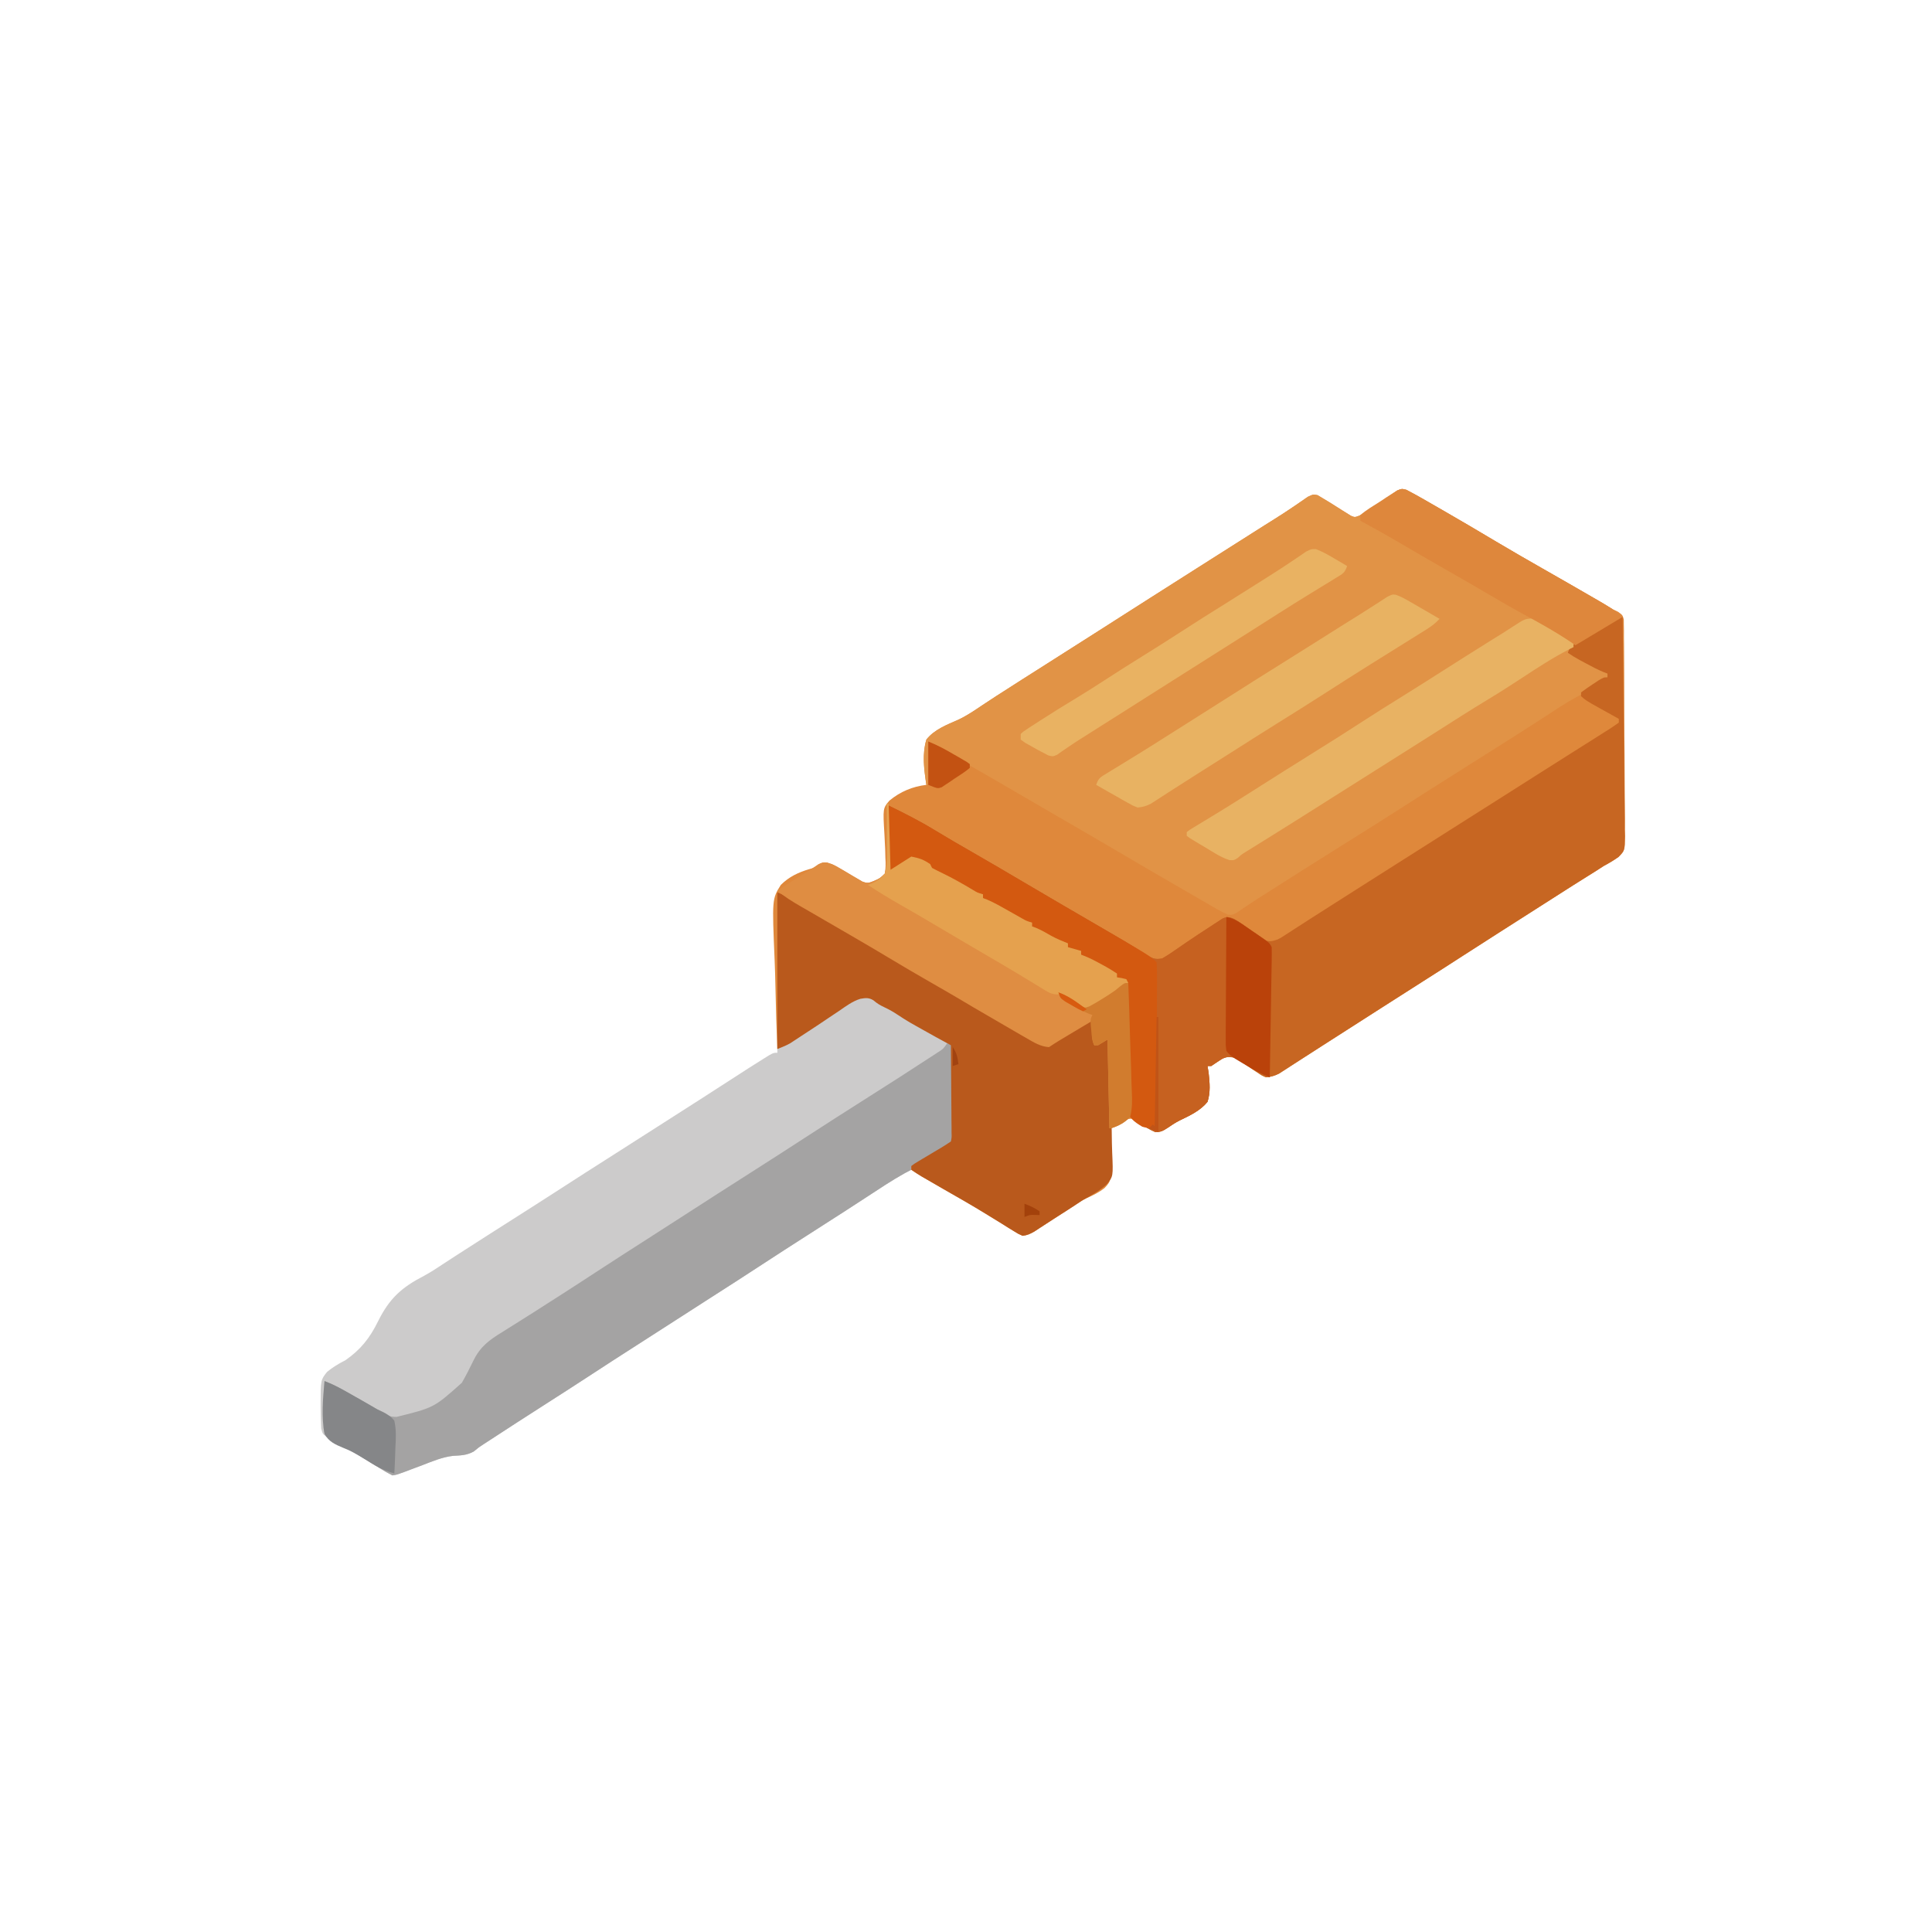 <?xml version="1.0" encoding="UTF-8"?>
<svg version="1.1" xmlns="http://www.w3.org/2000/svg" width="1024" height="1024">
<path d="M0 0 C337.92 0 675.84 0 1024 0 C1024 337.92 1024 675.84 1024 1024 C686.08 1024 348.16 1024 0 1024 C0 686.08 0 348.16 0 0 Z " fill="none" transform="translate(0,0)"/>
<path d="M0 0 C2.764 1.464 5.51 2.936 8.225 4.49 C9.333 5.123 10.441 5.756 11.583 6.408 C12.784 7.099 13.985 7.79 15.186 8.482 C16.442 9.202 17.698 9.922 18.954 10.642 C28.491 16.121 37.955 21.719 47.405 27.349 C56.623 32.831 65.919 38.165 75.241 43.469 C83.186 47.992 91.104 52.559 98.999 57.169 C99.993 57.75 100.988 58.331 102.013 58.93 C104.531 60.402 107.048 61.875 109.561 63.357 C110.42 63.775 111.279 64.193 112.165 64.624 C114.561 66.357 114.561 66.357 115.204 68.674 C115.213 69.592 115.221 70.509 115.23 71.454 C115.251 72.508 115.272 73.562 115.294 74.649 C115.292 75.805 115.29 76.961 115.287 78.153 C115.313 79.98 115.313 79.98 115.338 81.844 C115.378 85.188 115.394 88.53 115.397 91.874 C115.401 93.964 115.412 96.054 115.425 98.144 C115.471 105.44 115.491 112.736 115.488 120.032 C115.485 126.826 115.537 133.618 115.616 140.411 C115.682 146.248 115.708 152.085 115.705 157.922 C115.704 161.407 115.718 164.89 115.771 168.374 C115.829 172.264 115.806 176.152 115.776 180.043 C115.804 181.192 115.832 182.34 115.861 183.523 C115.71 191.176 115.71 191.176 112.403 194.575 C109.86 196.378 107.309 197.89 104.561 199.357 C103.136 200.261 101.717 201.175 100.307 202.103 C98.872 203.002 97.436 203.899 95.999 204.794 C94.337 205.837 92.675 206.88 91.014 207.923 C90.136 208.475 89.257 209.027 88.352 209.596 C83.302 212.783 78.276 216.009 73.249 219.232 C65.196 224.393 57.135 229.541 49.061 234.669 C42.71 238.705 36.373 242.76 30.061 246.857 C22.824 251.554 15.551 256.191 8.269 260.818 C1.254 265.277 -5.751 269.75 -12.751 274.232 C-14.308 275.229 -14.308 275.229 -15.896 276.245 C-21.236 279.664 -26.574 283.084 -31.912 286.505 C-36.109 289.195 -40.308 291.881 -44.509 294.564 C-48.367 297.027 -52.215 299.505 -56.056 301.994 C-57.767 303.094 -59.478 304.194 -61.189 305.294 C-61.957 305.797 -62.725 306.299 -63.517 306.817 C-64.228 307.272 -64.94 307.728 -65.673 308.197 C-66.284 308.592 -66.895 308.988 -67.524 309.396 C-69.891 310.584 -71.794 311.128 -74.439 311.357 C-76.58 310.445 -76.58 310.445 -78.689 309.013 C-79.462 308.509 -80.236 308.005 -81.033 307.486 C-82.637 306.4 -84.241 305.314 -85.845 304.228 C-86.619 303.724 -87.392 303.22 -88.189 302.701 C-88.885 302.228 -89.581 301.756 -90.298 301.269 C-93.107 300.072 -94.563 300.441 -97.439 301.357 C-99.457 302.663 -101.459 303.993 -103.439 305.357 C-104.099 305.357 -104.759 305.357 -105.439 305.357 C-105.242 306.601 -105.045 307.845 -104.841 309.126 C-104.271 314.308 -103.802 319.333 -105.439 324.357 C-109.245 329.051 -114.844 331.648 -120.205 334.215 C-122.505 335.39 -124.558 336.752 -126.689 338.208 C-129.203 339.804 -130.086 340.356 -133.123 340.365 C-136.703 338.807 -139.8 336.701 -143.037 334.537 C-145.273 333.203 -145.273 333.203 -147.31 333.427 C-148.013 333.734 -148.715 334.041 -149.439 334.357 C-150.675 334.757 -151.911 335.156 -153.185 335.568 C-155.111 336.568 -155.111 336.568 -156.439 338.357 C-157.14 342.903 -156.733 347.402 -156.501 351.982 C-156.409 366.131 -156.409 366.131 -159.998 370.041 C-162.852 372.293 -166.02 373.848 -169.324 375.336 C-173.16 377.188 -176.597 379.674 -180.126 382.044 C-181.559 382.967 -182.994 383.885 -184.431 384.798 C-186.905 386.374 -189.37 387.961 -191.822 389.572 C-192.789 390.202 -193.755 390.832 -194.751 391.482 C-195.573 392.021 -196.394 392.56 -197.24 393.115 C-199.474 394.377 -200.897 395.057 -203.439 395.357 C-205.775 394.332 -205.775 394.332 -208.384 392.701 C-209.367 392.097 -210.349 391.494 -211.361 390.872 C-212.418 390.207 -213.475 389.542 -214.564 388.857 C-216.814 387.472 -219.065 386.089 -221.318 384.708 C-221.898 384.351 -222.478 383.994 -223.076 383.626 C-230.54 379.04 -238.153 374.717 -245.758 370.371 C-257.966 363.374 -257.966 363.374 -262.439 360.357 C-262.439 359.697 -262.439 359.037 -262.439 358.357 C-260.834 357.152 -260.834 357.152 -258.607 355.826 C-257.808 355.345 -257.01 354.864 -256.187 354.369 C-255.342 353.87 -254.497 353.371 -253.626 352.857 C-251.974 351.868 -250.322 350.878 -248.669 349.888 C-247.931 349.451 -247.193 349.013 -246.432 348.562 C-244.74 347.539 -243.085 346.454 -241.439 345.357 C-241.001 343.099 -241.001 343.099 -241.098 340.448 C-241.099 339.427 -241.099 338.406 -241.099 337.355 C-241.115 336.249 -241.13 335.144 -241.146 334.005 C-241.15 332.876 -241.154 331.747 -241.159 330.584 C-241.176 326.966 -241.213 323.349 -241.251 319.732 C-241.267 317.284 -241.28 314.836 -241.292 312.388 C-241.326 306.378 -241.376 300.367 -241.439 294.357 C-242.562 293.745 -242.562 293.745 -243.707 293.122 C-245.185 292.316 -245.185 292.316 -246.694 291.494 C-247.669 290.963 -248.644 290.431 -249.649 289.884 C-253.035 288.031 -256.398 286.143 -259.751 284.232 C-260.882 283.59 -262.012 282.948 -263.177 282.287 C-265.354 280.999 -267.496 279.65 -269.599 278.244 C-271.897 276.717 -274.076 275.458 -276.564 274.294 C-278.914 273.175 -280.528 272.279 -282.501 270.544 C-284.945 269.047 -286.595 269.269 -289.367 269.73 C-293.639 271.023 -297.166 273.73 -300.814 276.232 C-302.583 277.413 -304.353 278.594 -306.123 279.775 C-307.008 280.372 -307.893 280.97 -308.806 281.585 C-312.805 284.276 -316.837 286.915 -320.876 289.544 C-321.567 290.001 -322.258 290.458 -322.97 290.929 C-323.618 291.352 -324.267 291.776 -324.935 292.212 C-325.494 292.58 -326.053 292.948 -326.628 293.326 C-328.819 294.573 -331.094 295.438 -333.439 296.357 C-333.881 285.614 -334.218 274.873 -334.423 264.122 C-334.522 259.128 -334.656 254.141 -334.872 249.151 C-336.237 216.863 -336.237 216.863 -331.593 209.384 C-327.253 205.084 -322.404 202.771 -316.594 201.045 C-314.23 200.392 -314.23 200.392 -311.643 198.575 C-309.439 197.357 -309.439 197.357 -306.894 197.524 C-304.428 198.361 -302.387 199.342 -300.154 200.677 C-298.987 201.356 -298.987 201.356 -297.796 202.048 C-296.177 203.008 -294.56 203.971 -292.945 204.939 C-292.168 205.389 -291.392 205.839 -290.591 206.302 C-289.539 206.929 -289.539 206.929 -288.466 207.568 C-285.869 208.579 -285.008 208.424 -282.439 207.357 C-279.099 205.934 -279.099 205.934 -276.439 203.357 C-276.005 200.352 -275.943 198.156 -276.162 195.189 C-276.207 193.557 -276.249 191.925 -276.289 190.292 C-276.383 187.733 -276.501 185.18 -276.668 182.624 C-277.501 168.784 -277.501 168.784 -274.013 164.679 C-268.325 159.969 -261.759 157.197 -254.439 156.357 C-254.596 155.361 -254.596 155.361 -254.756 154.344 C-255.759 147.024 -256.589 139.529 -254.439 132.357 C-250.201 126.919 -243.39 124.453 -237.252 121.702 C-232.744 119.547 -228.696 116.776 -224.564 113.982 C-222.899 112.887 -221.232 111.794 -219.564 110.705 C-218.307 109.881 -218.307 109.881 -217.025 109.041 C-212.56 106.133 -208.062 103.276 -203.564 100.419 C-202.191 99.548 -202.191 99.548 -200.791 98.658 C-198.935 97.48 -197.078 96.301 -195.221 95.123 C-190.624 92.205 -186.032 89.281 -181.439 86.357 C-175.975 82.879 -170.51 79.402 -165.044 75.927 C-155.27 69.712 -145.505 63.481 -135.751 57.232 C-127.675 52.058 -119.584 46.908 -111.469 41.794 C-104.515 37.41 -97.581 32.995 -90.647 28.578 C-86.207 25.751 -81.765 22.928 -77.314 20.119 C-76.092 19.347 -76.092 19.347 -74.846 18.561 C-73.262 17.563 -71.677 16.568 -70.091 15.575 C-66.454 13.294 -62.856 10.979 -59.322 8.541 C-58.684 8.107 -58.046 7.674 -57.388 7.227 C-55.69 6.068 -54.005 4.889 -52.322 3.708 C-49.439 2.357 -49.439 2.357 -47.087 2.802 C-42.556 5.462 -38.084 8.214 -33.677 11.076 C-32.949 11.524 -32.221 11.973 -31.47 12.435 C-30.816 12.852 -30.162 13.268 -29.488 13.698 C-27.379 14.584 -27.379 14.584 -24.98 13.671 C-22.42 12.347 -20.111 10.902 -17.751 9.248 C-16.888 8.658 -16.024 8.069 -15.134 7.462 C-13.33 6.22 -11.533 4.968 -9.744 3.705 C-8.88 3.121 -8.016 2.537 -7.126 1.935 C-6.347 1.393 -5.567 0.85 -4.763 0.292 C-2.439 -0.643 -2.439 -0.643 0 0 Z " fill="#DF883B" transform="translate(745.439,259.643)"/>
<path d="M0 0 C2.764 1.464 5.51 2.936 8.225 4.49 C9.333 5.123 10.441 5.756 11.583 6.408 C12.784 7.099 13.985 7.79 15.186 8.482 C16.442 9.202 17.698 9.922 18.954 10.642 C28.491 16.121 37.955 21.719 47.405 27.349 C55.472 32.146 63.592 36.84 71.749 41.482 C80.847 46.664 89.94 51.856 98.999 57.107 C99.993 57.679 100.988 58.252 102.013 58.842 C106.456 61.425 110.676 63.958 114.561 67.357 C113.997 67.694 113.433 68.032 112.852 68.379 C110.255 69.933 107.658 71.489 105.061 73.044 C104.174 73.575 103.287 74.105 102.374 74.652 C99.766 76.215 97.163 77.785 94.561 79.357 C93.767 79.832 92.973 80.307 92.155 80.797 C91.072 81.455 91.072 81.455 89.967 82.126 C89.331 82.51 88.695 82.894 88.04 83.29 C86.395 84.303 86.395 84.303 85.561 86.357 C86.215 86.592 86.868 86.826 87.542 87.068 C91.492 88.754 95.148 90.851 98.874 92.982 C99.614 93.402 100.355 93.822 101.118 94.255 C102.934 95.286 104.748 96.321 106.561 97.357 C106.561 98.017 106.561 98.677 106.561 99.357 C104.252 101.126 104.252 101.126 101.124 103.169 C100.571 103.531 100.018 103.893 99.448 104.266 C96.482 106.187 93.488 108.002 90.374 109.669 C84.505 112.834 78.997 116.562 73.417 120.201 C68.197 123.603 62.944 126.952 57.686 130.294 C56.755 130.887 55.823 131.479 54.864 132.089 C44.269 138.819 33.655 145.519 23.034 152.208 C14.123 157.825 5.239 163.481 -3.626 169.169 C-13.969 175.803 -24.371 182.338 -34.798 188.837 C-48.662 197.48 -62.441 206.256 -76.22 215.033 C-77.068 215.568 -77.917 216.104 -78.791 216.656 C-80.677 217.868 -82.545 219.107 -84.4 220.366 C-85.372 221.017 -86.344 221.667 -87.345 222.337 C-88.665 223.239 -88.665 223.239 -90.011 224.158 C-92.439 225.357 -92.439 225.357 -94.488 225.192 C-96.673 224.257 -98.698 223.213 -100.755 222.021 C-101.592 221.539 -102.429 221.058 -103.292 220.562 C-104.186 220.04 -105.08 219.519 -106.001 218.982 C-106.933 218.444 -107.865 217.906 -108.825 217.352 C-110.757 216.235 -112.688 215.116 -114.617 213.996 C-117.226 212.481 -119.837 210.972 -122.451 209.466 C-130.55 204.795 -138.624 200.083 -146.679 195.335 C-160.82 187.002 -175.009 178.751 -189.22 170.539 C-194.57 167.445 -199.908 164.333 -205.243 161.215 C-214.901 155.569 -224.582 149.968 -234.302 144.43 C-240.706 140.781 -247.081 137.087 -253.439 133.357 C-253.439 140.947 -253.439 148.537 -253.439 156.357 C-253.769 156.357 -254.099 156.357 -254.439 156.357 C-255.686 148.448 -256.772 140.14 -254.439 132.357 C-250.201 126.919 -243.39 124.453 -237.252 121.702 C-232.744 119.547 -228.696 116.776 -224.564 113.982 C-222.899 112.887 -221.232 111.794 -219.564 110.705 C-218.307 109.881 -218.307 109.881 -217.025 109.041 C-212.56 106.133 -208.062 103.276 -203.564 100.419 C-202.649 99.838 -201.734 99.257 -200.791 98.658 C-198.935 97.48 -197.078 96.301 -195.221 95.123 C-190.624 92.205 -186.032 89.281 -181.439 86.357 C-175.975 82.879 -170.51 79.402 -165.044 75.927 C-155.27 69.712 -145.505 63.481 -135.751 57.232 C-127.675 52.058 -119.584 46.908 -111.469 41.794 C-104.515 37.41 -97.581 32.995 -90.647 28.578 C-86.207 25.751 -81.765 22.928 -77.314 20.119 C-76.499 19.604 -75.685 19.09 -74.846 18.561 C-73.262 17.563 -71.677 16.568 -70.091 15.575 C-66.454 13.294 -62.856 10.979 -59.322 8.541 C-58.684 8.107 -58.046 7.674 -57.388 7.227 C-55.69 6.068 -54.005 4.889 -52.322 3.708 C-49.439 2.357 -49.439 2.357 -47.087 2.802 C-42.556 5.462 -38.084 8.214 -33.677 11.076 C-32.949 11.524 -32.221 11.973 -31.47 12.435 C-30.816 12.852 -30.162 13.268 -29.488 13.698 C-27.379 14.584 -27.379 14.584 -24.98 13.671 C-22.42 12.347 -20.111 10.902 -17.751 9.248 C-16.888 8.658 -16.024 8.069 -15.134 7.462 C-13.33 6.22 -11.533 4.968 -9.744 3.705 C-8.88 3.121 -8.016 2.537 -7.126 1.935 C-5.957 1.121 -5.957 1.121 -4.763 0.292 C-2.439 -0.643 -2.439 -0.643 0 0 Z " fill="#E19346" transform="translate(745.439,259.643)"/>
<path d="M0 0 C2.176 1.172 2.176 1.172 4.312 2.75 C7.143 4.753 9.863 6.522 13 8 C16.902 9.858 20.357 12.198 23.922 14.629 C26.513 16.338 29.202 17.657 32 19 C33.942 20.033 35.879 21.075 37.812 22.125 C39.245 22.902 39.245 22.902 40.707 23.695 C43 25 43 25 44 26 C44.784 33.049 44.743 40.231 44.899 47.316 C44.966 49.715 45.061 52.114 45.187 54.511 C46.179 73.894 46.179 73.894 42.557 79.058 C39.091 82.341 35.184 84.427 30.795 86.235 C28.767 87.05 28.767 87.05 26.141 88.722 C24 90 24 90 22 90 C22 90.66 22 91.32 22 92 C20.866 92.598 19.731 93.196 18.562 93.812 C11.561 97.702 4.919 102.169 -1.781 106.55 C-5.181 108.772 -8.59 110.981 -12 113.188 C-12.684 113.631 -13.369 114.074 -14.074 114.531 C-20.408 118.629 -26.767 122.689 -33.125 126.75 C-41.277 131.959 -49.404 137.204 -57.5 142.5 C-66.659 148.492 -75.862 154.41 -85.086 160.301 C-90.902 164.016 -96.711 167.743 -102.5 171.5 C-109.355 175.948 -116.238 180.351 -123.125 184.75 C-132.229 190.567 -141.294 196.44 -150.334 202.354 C-157.362 206.947 -164.424 211.483 -171.5 216 C-181.793 222.571 -192.04 229.209 -202.262 235.891 C-203.098 236.43 -203.933 236.97 -204.794 237.525 C-207.178 239.075 -207.178 239.075 -209.957 241.359 C-213.732 243.395 -216.722 243.39 -220.95 243.637 C-226.564 244.305 -231.688 246.48 -236.938 248.5 C-239.134 249.324 -241.33 250.147 -243.527 250.969 C-244.484 251.334 -245.44 251.7 -246.426 252.076 C-250.912 253.686 -250.912 253.686 -253 254 C-255.377 252.825 -257.474 251.621 -259.688 250.188 C-261.021 249.354 -262.356 248.522 -263.691 247.691 C-264.39 247.252 -265.089 246.813 -265.809 246.36 C-269.539 244.044 -273.334 241.839 -277.125 239.625 C-278.524 238.805 -279.922 237.985 -281.32 237.164 C-282.206 236.645 -282.206 236.645 -283.11 236.116 C-283.734 235.748 -284.357 235.379 -285 235 C-285.882 234.59 -286.764 234.18 -287.673 233.758 C-290 232 -290 232 -290.758 229.156 C-290.924 225.411 -291.052 221.686 -291.062 217.938 C-291.068 216.939 -291.068 216.939 -291.074 215.921 C-291.036 203.409 -291.036 203.409 -287.625 199.105 C-284.537 196.605 -281.543 194.786 -278 193 C-269.858 187.363 -265.008 181.229 -260.641 172.352 C-254.604 160.202 -248.227 154.403 -236.285 148.224 C-232.694 146.3 -229.33 144.063 -225.938 141.812 C-224.535 140.897 -223.131 139.983 -221.727 139.07 C-220.607 138.342 -220.607 138.342 -219.466 137.599 C-214.595 134.441 -209.703 131.316 -204.812 128.188 C-203.749 127.507 -202.685 126.827 -201.59 126.125 C-193.651 121.049 -185.7 115.992 -177.747 110.938 C-172.316 107.483 -166.9 104.005 -161.5 100.5 C-154.263 95.803 -146.99 91.165 -139.708 86.539 C-129.526 80.068 -119.367 73.561 -109.208 67.054 C-105.959 64.974 -102.708 62.895 -99.457 60.816 C-97.305 59.44 -95.152 58.064 -93 56.688 C-91.436 55.687 -91.436 55.687 -89.84 54.667 C-83.796 50.799 -77.767 46.909 -71.75 43 C-66.711 39.733 -61.659 36.489 -56.562 33.312 C-55.533 32.669 -54.503 32.026 -53.441 31.363 C-51 30 -51 30 -49 30 C-49 29.34 -49 28.68 -49 28 C-46.717 26.43 -44.436 24.984 -42.062 23.562 C-40.59 22.663 -39.119 21.762 -37.648 20.859 C-36.499 20.157 -36.499 20.157 -35.327 19.439 C-31.577 17.12 -27.883 14.717 -24.188 12.312 C-23.122 11.624 -23.122 11.624 -22.034 10.921 C-18.892 8.889 -15.76 6.846 -12.66 4.75 C-11.7 4.111 -10.739 3.471 -9.75 2.812 C-8.94 2.262 -8.131 1.712 -7.297 1.145 C-4.565 -0.217 -3.016 -0.424 0 0 Z " fill="#CCCBCB" transform="translate(461,528)"/>
<path d="M0 0 C0.234 16.177 0.41 32.353 0.518 48.531 C0.57 56.043 0.64 63.555 0.754 71.066 C0.854 77.615 0.919 84.163 0.941 90.712 C0.954 94.179 0.984 97.644 1.057 101.11 C1.138 104.984 1.14 108.856 1.135 112.731 C1.189 114.446 1.189 114.446 1.244 116.196 C1.145 123.821 1.145 123.821 -2.153 127.215 C-4.698 129.019 -7.25 130.532 -10 132 C-11.425 132.904 -12.844 133.818 -14.254 134.746 C-15.689 135.645 -17.125 136.543 -18.562 137.438 C-20.224 138.48 -21.886 139.523 -23.547 140.566 C-24.425 141.118 -25.304 141.67 -26.209 142.239 C-31.259 145.426 -36.285 148.652 -41.312 151.875 C-49.365 157.036 -57.427 162.184 -65.5 167.312 C-71.851 171.348 -78.188 175.403 -84.5 179.5 C-91.737 184.197 -99.01 188.835 -106.292 193.461 C-113.307 197.92 -120.312 202.393 -127.312 206.875 C-128.869 207.872 -128.869 207.872 -130.458 208.888 C-135.797 212.307 -141.135 215.727 -146.473 219.148 C-150.67 221.838 -154.869 224.524 -159.07 227.207 C-162.928 229.671 -166.776 232.148 -170.617 234.637 C-172.328 235.737 -174.039 236.837 -175.75 237.938 C-176.518 238.44 -177.286 238.942 -178.078 239.46 C-178.789 239.915 -179.501 240.371 -180.234 240.84 C-181.15 241.433 -181.15 241.433 -182.085 242.039 C-184.453 243.227 -186.355 243.772 -189 244 C-191.141 243.088 -191.141 243.088 -193.25 241.656 C-194.023 241.152 -194.797 240.648 -195.594 240.129 C-197.198 239.043 -198.802 237.957 -200.406 236.871 C-201.18 236.367 -201.953 235.863 -202.75 235.344 C-203.446 234.871 -204.142 234.399 -204.859 233.912 C-207.668 232.715 -209.124 233.084 -212 234 C-214.018 235.306 -216.021 236.636 -218 238 C-218.66 238 -219.32 238 -220 238 C-219.803 239.244 -219.606 240.488 -219.402 241.77 C-218.832 246.951 -218.363 251.976 -220 257 C-223.806 261.694 -229.405 264.291 -234.766 266.858 C-237.066 268.034 -239.12 269.395 -241.25 270.852 C-243.734 272.424 -244.648 272.996 -247.641 273.031 C-250.546 271.761 -253.102 270.246 -255.75 268.5 C-256.714 267.871 -257.678 267.242 -258.672 266.594 C-261 265 -261 265 -262 264 C-262.124 261.792 -262.178 259.58 -262.205 257.369 C-262.215 256.676 -262.225 255.984 -262.235 255.27 C-262.267 252.97 -262.292 250.671 -262.316 248.371 C-262.337 246.781 -262.358 245.19 -262.379 243.6 C-262.435 239.406 -262.484 235.212 -262.532 231.018 C-262.582 226.742 -262.638 222.466 -262.693 218.189 C-262.801 209.793 -262.902 201.397 -263 193 C-264.65 192.34 -266.3 191.68 -268 191 C-268 190.34 -268 189.68 -268 189 C-270.3 187.847 -272.603 186.702 -274.91 185.562 C-275.95 185.047 -276.991 184.531 -278.062 184 C-279.105 183.484 -280.148 182.969 -281.223 182.438 C-284 181 -284 181 -287 179 C-287 178.34 -287 177.68 -287 177 C-287.784 176.856 -288.567 176.711 -289.375 176.562 C-292 176 -292 176 -294 175 C-294 174.34 -294 173.68 -294 173 C-294.534 172.853 -295.067 172.706 -295.617 172.555 C-301.925 170.656 -307.706 167.968 -313 164 C-313 163.34 -313 162.68 -313 162 C-313.72 161.891 -314.44 161.782 -315.182 161.67 C-318.224 160.947 -320.386 159.849 -323.082 158.277 C-324.479 157.47 -324.479 157.47 -325.904 156.646 C-326.864 156.083 -327.824 155.519 -328.812 154.938 C-329.792 154.37 -330.771 153.802 -331.779 153.217 C-334.19 151.817 -336.597 150.412 -339 149 C-339 148.34 -339 147.68 -339 147 C-339.732 146.885 -340.464 146.77 -341.219 146.652 C-344.064 145.985 -346.003 145.054 -348.504 143.566 C-349.739 142.84 -349.739 142.84 -350.998 142.1 C-351.844 141.592 -352.691 141.085 -353.562 140.562 C-355.251 139.563 -356.94 138.564 -358.629 137.566 C-359.744 136.9 -359.744 136.9 -360.881 136.221 C-362.887 135.065 -364.918 134.012 -367 133 C-367 132.34 -367 131.68 -367 131 C-370.329 129.573 -373.378 128.295 -377 128 C-379.945 129.393 -379.945 129.393 -382.75 131.438 C-387.965 135 -387.965 135 -389 135 C-389 123.45 -389 111.9 -389 100 C-380.559 104.109 -372.339 108.254 -364.336 113.159 C-358.102 116.972 -351.774 120.611 -345.438 124.25 C-336.318 129.494 -327.234 134.792 -318.185 140.157 C-311.514 144.111 -304.825 148.033 -298.125 151.938 C-297.135 152.515 -296.145 153.092 -295.125 153.686 C-289.954 156.7 -284.781 159.709 -279.605 162.715 C-277.508 163.935 -275.41 165.155 -273.312 166.375 C-271.806 167.249 -271.806 167.249 -270.269 168.141 C-266.067 170.587 -261.882 173.043 -257.781 175.656 C-257.18 176.039 -256.579 176.421 -255.96 176.815 C-254.462 177.779 -252.974 178.76 -251.488 179.742 C-248.57 181.217 -247.222 181.575 -244 181 C-241.654 179.664 -239.557 178.315 -237.375 176.75 C-236.055 175.841 -234.733 174.933 -233.41 174.027 C-232.353 173.298 -232.353 173.298 -231.274 172.554 C-227.161 169.743 -222.997 167.016 -218.812 164.312 C-217.999 163.771 -217.185 163.23 -216.347 162.673 C-215.579 162.179 -214.811 161.685 -214.02 161.176 C-213.34 160.731 -212.66 160.287 -211.96 159.829 C-209.458 158.771 -208.5 158.994 -206 160 C-203.973 161.231 -203.973 161.231 -201.848 162.758 C-201.071 163.301 -200.294 163.843 -199.494 164.402 C-197.872 165.552 -196.255 166.708 -194.643 167.871 C-193.865 168.411 -193.087 168.951 -192.285 169.508 C-191.583 170.009 -190.88 170.511 -190.156 171.028 C-187.319 172.307 -185.931 171.942 -183 171 C-181.007 170.035 -181.007 170.035 -179.129 168.77 C-178.401 168.304 -177.674 167.838 -176.925 167.358 C-176.145 166.848 -175.366 166.338 -174.562 165.812 C-172.852 164.712 -171.141 163.612 -169.43 162.512 C-168.539 161.935 -167.648 161.358 -166.729 160.763 C-162.232 157.858 -157.708 154.995 -153.188 152.125 C-151.331 150.943 -149.474 149.761 -147.617 148.578 C-146.228 147.694 -146.228 147.694 -144.812 146.791 C-143.42 145.904 -143.42 145.904 -142 145 C-130.74 137.827 -119.475 130.661 -108.183 123.539 C-102.112 119.708 -96.054 115.857 -90 112 C-82.405 107.162 -74.8 102.343 -67.184 97.539 C-60.178 93.118 -53.189 88.669 -46.202 84.218 C-40.995 80.901 -35.781 77.596 -30.558 74.306 C-27.474 72.363 -24.394 70.414 -21.315 68.464 C-19.721 67.456 -18.125 66.45 -16.528 65.446 C-14.119 63.929 -11.715 62.403 -9.312 60.875 C-8.206 60.182 -8.206 60.182 -7.077 59.476 C-5.349 58.371 -3.669 57.192 -2 56 C-2 55.34 -2 54.68 -2 54 C-3.109 53.385 -4.217 52.77 -5.359 52.137 C-6.823 51.32 -8.287 50.504 -9.75 49.688 C-10.844 49.081 -10.844 49.081 -11.961 48.463 C-19.487 44.255 -19.487 44.255 -22 42 C-22 41.34 -22 40.68 -22 40 C-20.096 38.55 -18.125 37.188 -16.125 35.875 C-15.034 35.151 -13.944 34.426 -12.82 33.68 C-10 32 -10 32 -8 32 C-8 31.34 -8 30.68 -8 30 C-8.688 29.742 -9.377 29.484 -10.086 29.219 C-13.389 27.837 -16.478 26.207 -19.625 24.5 C-21.315 23.587 -21.315 23.587 -23.039 22.656 C-26 21 -26 21 -29 19 C-27.793 15.378 -26.953 15.09 -23.738 13.223 C-22.866 12.709 -21.994 12.195 -21.096 11.666 C-20.177 11.137 -19.259 10.608 -18.312 10.062 C-16.516 9.013 -14.721 7.962 -12.926 6.91 C-11.649 6.166 -11.649 6.166 -10.346 5.407 C-8.339 4.204 -6.405 2.949 -4.48 1.621 C-2 0 -2 0 0 0 Z " fill="#C76622" transform="translate(860,327)"/>
<path d="M0 0 C0.99 0.33 1.98 0.66 3 1 C3.382 8.078 3.644 15.154 3.824 22.24 C3.899 24.647 4.001 27.052 4.132 29.456 C5.159 48.91 5.159 48.91 1.56 54.061 C-1.905 57.347 -5.813 59.43 -10.204 61.236 C-12.233 62.05 -12.233 62.05 -14.86 63.722 C-17 65 -17 65 -19 65 C-19 65.66 -19 66.32 -19 67 C-20.134 67.598 -21.269 68.196 -22.438 68.812 C-29.439 72.702 -36.081 77.169 -42.781 81.55 C-46.181 83.772 -49.59 85.981 -53 88.188 C-53.684 88.631 -54.369 89.074 -55.074 89.531 C-61.408 93.629 -67.767 97.689 -74.125 101.75 C-82.277 106.959 -90.404 112.204 -98.5 117.5 C-107.659 123.492 -116.862 129.41 -126.086 135.301 C-131.902 139.016 -137.711 142.743 -143.5 146.5 C-150.355 150.948 -157.238 155.351 -164.125 159.75 C-173.229 165.567 -182.294 171.44 -191.334 177.354 C-198.362 181.947 -205.424 186.483 -212.5 191 C-222.793 197.571 -233.04 204.209 -243.262 210.891 C-244.098 211.43 -244.933 211.97 -245.794 212.525 C-248.178 214.075 -248.178 214.075 -250.957 216.359 C-254.732 218.395 -257.722 218.39 -261.95 218.637 C-267.564 219.305 -272.688 221.48 -277.938 223.5 C-280.134 224.324 -282.33 225.147 -284.527 225.969 C-285.484 226.334 -286.44 226.7 -287.426 227.076 C-291.912 228.686 -291.912 228.686 -294 229 C-296.377 227.825 -298.474 226.621 -300.688 225.188 C-302.02 224.354 -303.353 223.522 -304.688 222.691 C-305.386 222.252 -306.085 221.813 -306.805 221.36 C-311.266 218.597 -315.824 215.994 -320.364 213.364 C-321.042 212.968 -321.72 212.572 -322.418 212.164 C-323.014 211.818 -323.61 211.472 -324.223 211.116 C-324.81 210.748 -325.396 210.379 -326 210 C-327.089 209.389 -327.089 209.389 -328.199 208.766 C-330 207 -330 207 -330.454 204.089 C-330.433 202.932 -330.412 201.774 -330.391 200.582 C-330.378 199.328 -330.365 198.075 -330.352 196.783 C-330.318 195.473 -330.285 194.163 -330.25 192.812 C-330.23 191.477 -330.212 190.142 -330.195 188.807 C-330.148 185.537 -330.082 182.269 -330 179 C-326.383 180.365 -323.084 181.985 -319.727 183.898 C-318.737 184.46 -317.747 185.023 -316.727 185.602 C-315.703 186.187 -314.68 186.772 -313.625 187.375 C-312.609 187.952 -311.593 188.53 -310.547 189.125 C-309.058 189.972 -309.058 189.972 -307.539 190.836 C-306.578 191.378 -305.616 191.921 -304.626 192.479 C-303.047 193.394 -301.485 194.339 -299.96 195.341 C-297.091 197.204 -295.275 198.001 -291.824 197.992 C-271.955 193.078 -271.955 193.078 -257.21 179.894 C-254.96 176.011 -252.961 172.035 -251 168 C-247.408 160.678 -242.634 157.213 -235.75 153 C-234.235 152.043 -234.235 152.043 -232.689 151.066 C-230.55 149.716 -228.407 148.372 -226.26 147.035 C-220.977 143.737 -215.742 140.363 -210.5 137 C-208.396 135.656 -206.292 134.312 -204.188 132.969 C-198.269 129.181 -192.38 125.347 -186.5 121.5 C-177.341 115.508 -168.138 109.59 -158.914 103.699 C-153.098 99.984 -147.29 96.257 -141.5 92.5 C-128.225 83.89 -114.877 75.393 -101.543 66.875 C-91.945 60.741 -82.355 54.596 -72.812 48.375 C-63.24 42.135 -53.6 36.005 -43.955 29.878 C-25.411 18.104 -25.411 18.104 -7 6.125 C-6.389 5.726 -5.778 5.328 -5.149 4.917 C-2.063 2.942 -2.063 2.942 0 0 Z " fill="#A4A3A3" transform="translate(502,553)"/>
<path d="M0 0 C3.322 1.329 6.091 2.516 9.133 4.258 C10.32 4.936 10.32 4.936 11.531 5.628 C12.387 6.122 13.243 6.616 14.125 7.125 C15.04 7.651 15.955 8.176 16.898 8.718 C26.017 13.974 35.065 19.348 44.111 24.726 C52.203 29.535 60.316 34.305 68.438 39.062 C69.034 39.412 69.63 39.761 70.245 40.121 C74.162 42.416 78.081 44.709 82 47 C83.078 47.63 84.156 48.26 85.266 48.91 C91.386 52.487 91.386 52.487 97.531 56.02 C102.539 58.878 107.518 61.784 112.5 64.688 C113.561 65.303 114.623 65.919 115.716 66.553 C120.419 69.288 125.104 72.033 129.695 74.953 C130.371 75.379 131.048 75.805 131.744 76.243 C132.958 77.014 134.163 77.798 135.357 78.598 C137.912 80.212 139.754 80.991 142.789 81.102 C147.588 79.455 151.544 76.738 155.75 73.938 C157.451 72.818 159.154 71.702 160.859 70.59 C161.607 70.093 162.354 69.597 163.124 69.086 C165 68 165 68 167 68 C167.33 72.29 167.66 76.58 168 81 C170.64 79.68 173.28 78.36 176 77 C176.325 86.735 176.574 96.47 176.725 106.209 C176.798 110.733 176.897 115.253 177.056 119.775 C177.209 124.145 177.292 128.512 177.328 132.885 C177.354 134.547 177.404 136.208 177.48 137.868 C178.035 150.507 178.035 150.507 174.635 154.672 C170.823 158.147 166.519 160.561 162 163 C160.422 164.028 158.852 165.069 157.301 166.137 C155.974 166.991 154.644 167.841 153.312 168.688 C152.603 169.142 151.893 169.596 151.161 170.064 C149.757 170.962 148.352 171.859 146.946 172.754 C145.162 173.896 143.388 175.052 141.617 176.215 C140.65 176.845 139.684 177.476 138.688 178.125 C137.866 178.664 137.045 179.203 136.199 179.758 C133.965 181.02 132.542 181.7 130 182 C127.664 180.975 127.664 180.975 125.055 179.344 C124.072 178.74 123.09 178.137 122.078 177.515 C121.021 176.85 119.964 176.185 118.875 175.5 C116.625 174.115 114.374 172.732 112.121 171.352 C111.541 170.994 110.961 170.637 110.363 170.269 C102.899 165.683 95.286 161.36 87.681 157.014 C75.473 150.017 75.473 150.017 71 147 C71 146.34 71 145.68 71 145 C72.605 143.795 72.605 143.795 74.832 142.469 C75.631 141.988 76.429 141.507 77.252 141.012 C78.519 140.263 78.519 140.263 79.812 139.5 C81.465 138.511 83.117 137.521 84.77 136.531 C85.508 136.094 86.246 135.656 87.007 135.205 C88.699 134.182 90.354 133.097 92 132 C92.438 129.742 92.438 129.742 92.341 127.091 C92.34 126.07 92.34 125.049 92.34 123.998 C92.324 122.892 92.309 121.787 92.293 120.648 C92.289 119.519 92.284 118.39 92.28 117.227 C92.263 113.609 92.226 109.992 92.188 106.375 C92.172 103.927 92.159 101.479 92.146 99.031 C92.113 93.021 92.063 87.01 92 81 C91.251 80.592 90.503 80.185 89.732 79.765 C88.746 79.228 87.761 78.691 86.745 78.137 C85.77 77.606 84.795 77.074 83.79 76.527 C80.404 74.674 77.041 72.786 73.688 70.875 C71.992 69.912 71.992 69.912 70.262 68.93 C68.085 67.642 65.943 66.293 63.84 64.887 C61.542 63.36 59.363 62.101 56.875 60.938 C54.525 59.818 52.911 58.922 50.938 57.188 C48.494 55.69 46.844 55.912 44.072 56.373 C39.8 57.666 36.273 60.373 32.625 62.875 C30.856 64.056 29.086 65.237 27.316 66.418 C25.988 67.314 25.988 67.314 24.633 68.228 C20.634 70.919 16.602 73.558 12.562 76.188 C11.872 76.644 11.181 77.101 10.469 77.572 C9.821 77.995 9.172 78.419 8.504 78.855 C7.945 79.223 7.386 79.591 6.811 79.969 C4.651 81.199 2.307 82.077 0 83 C0 55.61 0 28.22 0 0 Z " fill="#B9591C" transform="translate(412,473)"/>
<path d="M0 0 C0.33 0 0.66 0 1 0 C1.33 11.55 1.66 23.1 2 35 C5.63 32.69 9.26 30.38 13 28 C17.375 28.875 19.469 29.548 23 32 C23.33 32.66 23.66 33.32 24 34 C25.74 34.954 27.519 35.838 29.312 36.688 C34.884 39.393 40.198 42.39 45.504 45.582 C48.004 47.109 48.004 47.109 51 48 C51 48.66 51 49.32 51 50 C51.637 50.226 52.274 50.451 52.93 50.684 C57.173 52.503 61.113 54.786 65.125 57.062 C66.73 57.972 68.337 58.88 69.945 59.785 C71.005 60.387 71.005 60.387 72.086 61 C74.126 62.13 74.126 62.13 77 63 C77 63.66 77 64.32 77 65 C77.681 65.248 78.361 65.495 79.062 65.75 C81.905 66.96 84.491 68.419 87.152 69.98 C90.011 71.558 92.979 72.767 96 74 C96 74.66 96 75.32 96 76 C98.31 76.66 100.62 77.32 103 78 C103 78.66 103 79.32 103 80 C103.709 80.268 104.418 80.536 105.148 80.812 C108.095 82.04 110.83 83.46 113.625 85 C114.566 85.516 115.507 86.031 116.477 86.562 C118.361 87.636 120.196 88.797 122 90 C122 90.66 122 91.32 122 92 C122.804 92.144 123.609 92.289 124.438 92.438 C127 93 127 93 128 94 C128.177 96.205 128.284 98.417 128.364 100.628 C128.403 101.667 128.403 101.667 128.443 102.727 C128.673 109.128 128.841 115.531 128.991 121.934 C129.093 126.238 129.214 130.539 129.382 134.841 C129.545 138.998 129.657 143.153 129.736 147.313 C129.774 148.896 129.829 150.48 129.903 152.062 C130.117 156.835 130.204 161.335 129 166 C126.043 169.081 123.037 170.677 119 172 C118.67 172 118.34 172 118 172 C117.67 156.49 117.34 140.98 117 125 C115.35 125.99 113.7 126.98 112 128 C111.34 128 110.68 128 110 128 C108.678 125.355 108.903 123.322 108.938 120.375 C108.947 119.372 108.956 118.369 108.965 117.336 C108.982 116.18 108.982 116.18 109 115 C105.728 116.957 102.458 118.916 99.188 120.875 C98.259 121.431 97.33 121.986 96.373 122.559 C95.034 123.361 95.034 123.361 93.668 124.18 C92.435 124.918 92.435 124.918 91.177 125.671 C89.426 126.74 87.707 127.862 86 129 C81.513 128.713 77.988 126.531 74.188 124.312 C73.517 123.928 72.846 123.544 72.155 123.148 C69.765 121.774 67.382 120.388 65 119 C63.51 118.135 63.51 118.135 61.989 117.252 C44.173 106.909 44.173 106.909 38.53 103.514 C35.82 101.893 33.09 100.314 30.352 98.742 C29.272 98.121 28.192 97.501 27.08 96.861 C25.94 96.206 24.8 95.55 23.625 94.875 C15.938 90.451 8.269 86.006 0.682 81.412 C-4.99 77.986 -10.712 74.648 -16.438 71.312 C-17.449 70.723 -18.46 70.133 -19.502 69.526 C-24.896 66.382 -30.296 63.25 -35.703 60.129 C-37.332 59.186 -37.332 59.186 -38.994 58.223 C-41.076 57.018 -43.16 55.816 -45.246 54.618 C-49.758 52.003 -54.063 49.457 -58 46 C-54.938 44.062 -51.875 42.124 -48.812 40.188 C-47.948 39.64 -47.084 39.093 -46.193 38.529 C-44.523 37.474 -42.85 36.422 -41.174 35.376 C-39.489 34.309 -37.836 33.19 -36.199 32.051 C-33.32 30.675 -32.046 31.177 -29 32 C-26.844 33.047 -26.844 33.047 -24.715 34.32 C-23.937 34.773 -23.159 35.225 -22.357 35.691 C-20.738 36.651 -19.121 37.614 -17.506 38.582 C-16.729 39.032 -15.953 39.482 -15.152 39.945 C-14.1 40.572 -14.1 40.572 -13.027 41.211 C-10.43 42.222 -9.569 42.067 -7 41 C-3.683 39.59 -3.683 39.59 -1 37 C-0.381 33.919 -0.16 31.598 -0.195 28.516 C-0.182 27.7 -0.168 26.884 -0.154 26.044 C-0.116 23.446 -0.12 20.849 -0.125 18.25 C-0.107 16.486 -0.086 14.721 -0.062 12.957 C-0.011 8.638 0.004 4.32 0 0 Z " fill="#DF8D42" transform="translate(470,426)"/>
<path d="M0 0 C8.441 4.109 16.661 8.254 24.664 13.159 C30.898 16.972 37.226 20.611 43.562 24.25 C52.682 29.494 61.766 34.792 70.815 40.157 C77.486 44.111 84.175 48.033 90.875 51.938 C91.865 52.515 92.855 53.092 93.875 53.686 C99.046 56.7 104.219 59.709 109.395 62.715 C111.492 63.935 113.59 65.155 115.688 66.375 C117.194 67.249 117.194 67.249 118.731 68.141 C122.933 70.587 127.118 73.043 131.219 75.656 C131.82 76.039 132.421 76.421 133.04 76.815 C134.538 77.779 136.026 78.76 137.512 79.742 C140.43 81.217 141.778 81.575 145 81 C147.346 79.664 149.443 78.315 151.625 76.75 C152.945 75.841 154.267 74.933 155.59 74.027 C156.295 73.541 157 73.055 157.726 72.554 C161.839 69.743 166.003 67.016 170.188 64.312 C171.001 63.771 171.815 63.23 172.653 62.673 C173.421 62.179 174.189 61.685 174.98 61.176 C175.66 60.731 176.34 60.287 177.04 59.829 C179.55 58.767 180.489 58.992 183 60 C185.182 61.275 185.182 61.275 187.512 62.871 C188.352 63.445 189.191 64.02 190.057 64.611 C190.925 65.214 191.793 65.817 192.688 66.438 C194.007 67.336 194.007 67.336 195.354 68.252 C201.869 72.738 201.869 72.738 203 75 C203.063 77.186 203.058 79.374 203.022 81.561 C203.012 82.234 203.003 82.908 202.993 83.601 C202.96 85.831 202.919 88.06 202.879 90.289 C202.855 91.833 202.831 93.377 202.807 94.921 C202.744 98.989 202.675 103.056 202.605 107.123 C202.534 111.272 202.47 115.421 202.404 119.57 C202.275 127.714 202.14 135.857 202 144 C198.935 142.8 196.162 141.603 193.406 139.801 C192.449 139.195 192.449 139.195 191.473 138.576 C190.152 137.73 188.837 136.876 187.527 136.014 C183.679 133.556 183.679 133.556 179.23 133.102 C176.195 134.324 173.687 136.149 171 138 C170.34 138 169.68 138 169 138 C169.197 139.244 169.394 140.488 169.598 141.77 C170.168 146.951 170.637 151.976 169 157 C165.194 161.694 159.595 164.291 154.234 166.858 C151.934 168.034 149.88 169.395 147.75 170.852 C145.266 172.424 144.352 172.996 141.359 173.031 C138.454 171.761 135.898 170.246 133.25 168.5 C132.286 167.871 131.322 167.242 130.328 166.594 C128 165 128 165 127 164 C126.876 161.792 126.822 159.58 126.795 157.369 C126.785 156.676 126.775 155.984 126.765 155.27 C126.733 152.97 126.708 150.671 126.684 148.371 C126.663 146.781 126.642 145.19 126.621 143.6 C126.565 139.406 126.516 135.212 126.468 131.018 C126.418 126.742 126.362 122.466 126.307 118.189 C126.199 109.793 126.098 101.397 126 93 C124.35 92.34 122.7 91.68 121 91 C121 90.34 121 89.68 121 89 C118.7 87.847 116.397 86.702 114.09 85.562 C113.05 85.047 112.009 84.531 110.938 84 C109.895 83.484 108.852 82.969 107.777 82.438 C105 81 105 81 102 79 C102 78.34 102 77.68 102 77 C101.216 76.856 100.433 76.711 99.625 76.562 C97 76 97 76 95 75 C95 74.34 95 73.68 95 73 C94.466 72.853 93.933 72.706 93.383 72.555 C87.075 70.656 81.294 67.968 76 64 C76 63.34 76 62.68 76 62 C75.28 61.891 74.56 61.782 73.818 61.67 C70.776 60.947 68.614 59.849 65.918 58.277 C64.987 57.739 64.055 57.201 63.096 56.646 C62.136 56.083 61.176 55.519 60.188 54.938 C59.208 54.37 58.229 53.802 57.221 53.217 C54.81 51.817 52.403 50.412 50 49 C50 48.34 50 47.68 50 47 C49.268 46.885 48.536 46.77 47.781 46.652 C44.936 45.985 42.997 45.054 40.496 43.566 C39.673 43.082 38.85 42.598 38.002 42.1 C37.156 41.592 36.309 41.085 35.438 40.562 C33.749 39.563 32.06 38.564 30.371 37.566 C29.256 36.9 29.256 36.9 28.119 36.221 C26.113 35.065 24.082 34.012 22 33 C22 32.34 22 31.68 22 31 C18.671 29.573 15.622 28.295 12 28 C9.055 29.393 9.055 29.393 6.25 31.438 C1.035 35 1.035 35 0 35 C0 23.45 0 11.9 0 0 Z " fill="#C66120" transform="translate(471,427)"/>
<path d="M0 0 C4.517 1.828 8.67 4.121 12.867 6.586 C13.746 7.081 14.625 7.576 15.531 8.086 C16.361 8.568 17.192 9.05 18.047 9.547 C19.184 10.205 19.184 10.205 20.343 10.876 C20.887 11.317 21.432 11.757 21.992 12.211 C21.992 13.201 21.992 14.191 21.992 15.211 C20.985 15.708 20.985 15.708 19.957 16.215 C11.183 20.732 3.015 26.024 -5.219 31.455 C-11.109 35.335 -17.032 39.128 -23.07 42.773 C-32.588 48.525 -41.951 54.512 -51.322 60.499 C-55.439 63.123 -59.566 65.731 -63.695 68.336 C-64.467 68.823 -65.239 69.31 -66.035 69.812 C-67.584 70.789 -69.132 71.766 -70.681 72.743 C-74.624 75.231 -78.566 77.721 -82.508 80.211 C-84.091 81.211 -85.674 82.211 -87.258 83.211 C-88.042 83.706 -88.825 84.201 -89.633 84.711 C-92.008 86.211 -94.383 87.711 -96.758 89.211 C-97.541 89.706 -98.325 90.2 -99.132 90.71 C-100.719 91.713 -102.306 92.715 -103.894 93.718 C-107.791 96.178 -111.687 98.641 -115.582 101.105 C-117.12 102.078 -118.657 103.051 -120.195 104.023 C-120.955 104.504 -121.715 104.985 -122.498 105.48 C-127.122 108.401 -131.756 111.304 -136.398 114.195 C-138.028 115.211 -138.028 115.211 -139.691 116.247 C-141.822 117.574 -143.955 118.9 -146.089 120.224 C-147.061 120.829 -148.033 121.435 -149.035 122.059 C-149.899 122.595 -150.762 123.131 -151.652 123.684 C-154.029 125.143 -154.029 125.143 -156.006 126.97 C-158.008 128.211 -158.008 128.211 -160.454 128.064 C-163.174 127.156 -165.41 126.029 -167.871 124.559 C-168.757 124.029 -169.644 123.5 -170.557 122.955 C-171.469 122.4 -172.381 121.845 -173.32 121.273 C-174.717 120.447 -174.717 120.447 -176.143 119.604 C-177.022 119.073 -177.902 118.543 -178.809 117.996 C-179.615 117.51 -180.421 117.024 -181.251 116.524 C-181.831 116.09 -182.411 115.657 -183.008 115.211 C-183.008 114.551 -183.008 113.891 -183.008 113.211 C-181.382 111.981 -181.382 111.981 -179.082 110.594 C-178.232 110.075 -177.383 109.557 -176.507 109.023 C-175.579 108.466 -174.651 107.91 -173.695 107.336 C-171.753 106.153 -169.812 104.97 -167.871 103.785 C-166.886 103.186 -165.9 102.587 -164.885 101.97 C-160.691 99.406 -156.534 96.782 -152.383 94.148 C-151.605 93.656 -150.827 93.163 -150.025 92.656 C-147.685 91.175 -145.347 89.693 -143.008 88.211 C-139.946 86.272 -136.884 84.335 -133.82 82.398 C-133.051 81.912 -132.281 81.425 -131.488 80.924 C-126.002 77.459 -120.5 74.02 -114.993 70.587 C-106.451 65.263 -97.94 59.904 -89.508 54.407 C-82.471 49.834 -75.346 45.406 -68.223 40.969 C-61.46 36.753 -54.724 32.499 -48.008 28.211 C-40.114 23.174 -32.197 18.176 -24.258 13.211 C-23.282 12.6 -22.306 11.989 -21.301 11.359 C-19.439 10.197 -17.574 9.04 -15.705 7.891 C-13.884 6.757 -12.081 5.594 -10.295 4.406 C-3.922 0.275 -3.922 0.275 0 0 Z " fill="#E8B263" transform="translate(812.008,327.789)"/>
<path d="M0 0 C2.572 0.901 4.77 2.108 7.129 3.474 C8.063 4.012 8.998 4.55 9.961 5.105 C10.929 5.669 11.897 6.233 12.895 6.814 C13.878 7.382 14.862 7.95 15.875 8.535 C18.301 9.936 20.724 11.342 23.145 12.751 C21.098 14.92 19.066 16.565 16.539 18.142 C15.816 18.596 15.092 19.05 14.347 19.518 C13.558 20.008 12.77 20.497 11.957 21.001 C10.704 21.786 10.704 21.786 9.426 22.586 C6.668 24.312 3.907 26.032 1.145 27.751 C-2.731 30.167 -6.606 32.584 -10.48 35.001 C-11.988 35.942 -11.988 35.942 -13.526 36.901 C-21.889 42.126 -30.195 47.437 -38.492 52.766 C-46.634 57.987 -54.826 63.126 -63.036 68.241 C-71.596 73.578 -80.108 78.988 -88.613 84.412 C-94.349 88.069 -100.095 91.708 -105.853 95.33 C-109.947 97.906 -114.025 100.503 -118.086 103.13 C-118.947 103.684 -119.808 104.237 -120.695 104.808 C-122.343 105.868 -123.988 106.934 -125.628 108.008 C-126.742 108.722 -126.742 108.722 -127.879 109.451 C-128.528 109.872 -129.177 110.293 -129.845 110.727 C-132.279 111.967 -134.122 112.542 -136.855 112.751 C-139.443 111.763 -139.443 111.763 -142.156 110.224 C-143.133 109.679 -144.109 109.135 -145.115 108.574 C-146.626 107.703 -146.626 107.703 -148.168 106.814 C-149.195 106.237 -150.221 105.66 -151.279 105.066 C-153.812 103.64 -156.337 102.202 -158.855 100.751 C-157.61 97.015 -156.484 96.617 -153.176 94.599 C-152.194 93.994 -151.212 93.388 -150.2 92.764 C-148.606 91.799 -148.606 91.799 -146.98 90.814 C-144.771 89.455 -142.561 88.096 -140.352 86.736 C-139.249 86.061 -138.147 85.386 -137.011 84.691 C-132.664 82.019 -128.351 79.297 -124.043 76.564 C-122.501 75.589 -120.96 74.613 -119.418 73.638 C-118.665 73.162 -117.912 72.685 -117.137 72.194 C-114.836 70.739 -112.533 69.286 -110.23 67.833 C-102.78 63.134 -95.337 58.424 -87.911 53.688 C-78.18 47.483 -68.416 41.335 -58.624 35.228 C-52.356 31.317 -46.099 27.389 -39.855 23.439 C-32.784 18.966 -25.707 14.503 -18.598 10.091 C-16.083 8.529 -13.592 6.936 -11.113 5.318 C-10.521 4.937 -9.928 4.557 -9.318 4.165 C-7.716 3.135 -6.121 2.094 -4.527 1.052 C-1.855 -0.249 -1.855 -0.249 0 0 Z " fill="#E8B262" transform="translate(739.855,315.249)"/>
<path d="M0 0 C8.441 4.109 16.661 8.254 24.664 13.159 C30.898 16.972 37.226 20.611 43.562 24.25 C52.682 29.494 61.766 34.792 70.815 40.157 C77.486 44.111 84.175 48.033 90.875 51.938 C91.865 52.515 92.855 53.092 93.875 53.686 C99.046 56.7 104.219 59.709 109.395 62.715 C138.82 79.82 138.82 79.82 142 83 C142.188 85.771 142.252 88.442 142.227 91.213 C142.227 92.062 142.228 92.911 142.228 93.786 C142.227 96.599 142.211 99.413 142.195 102.227 C142.192 104.174 142.189 106.122 142.187 108.07 C142.179 113.202 142.159 118.335 142.137 123.467 C142.117 128.702 142.108 133.937 142.098 139.172 C142.076 149.448 142.042 159.724 142 170 C139.007 170.897 137.369 171.121 134.366 170.136 C130.02 167.532 127.441 165.634 126.087 160.614 C125.742 156.307 125.717 152.101 125.805 147.785 C125.801 146.203 125.793 144.621 125.78 143.04 C125.76 138.894 125.798 134.751 125.85 130.606 C125.892 126.37 125.877 122.133 125.867 117.896 C125.856 109.597 125.908 101.299 126 93 C124.35 92.34 122.7 91.68 121 91 C121 90.34 121 89.68 121 89 C118.7 87.847 116.397 86.702 114.09 85.562 C113.05 85.047 112.009 84.531 110.938 84 C109.895 83.484 108.852 82.969 107.777 82.438 C105 81 105 81 102 79 C102 78.34 102 77.68 102 77 C101.216 76.856 100.433 76.711 99.625 76.562 C97 76 97 76 95 75 C95 74.34 95 73.68 95 73 C94.466 72.853 93.933 72.706 93.383 72.555 C87.075 70.656 81.294 67.968 76 64 C76 63.34 76 62.68 76 62 C75.28 61.891 74.56 61.782 73.818 61.67 C70.776 60.947 68.614 59.849 65.918 58.277 C64.987 57.739 64.055 57.201 63.096 56.646 C62.136 56.083 61.176 55.519 60.188 54.938 C59.208 54.37 58.229 53.802 57.221 53.217 C54.81 51.817 52.403 50.412 50 49 C50 48.34 50 47.68 50 47 C49.268 46.885 48.536 46.77 47.781 46.652 C44.936 45.985 42.997 45.054 40.496 43.566 C39.673 43.082 38.85 42.598 38.002 42.1 C37.156 41.592 36.309 41.085 35.438 40.562 C33.749 39.563 32.06 38.564 30.371 37.566 C29.256 36.9 29.256 36.9 28.119 36.221 C26.113 35.065 24.082 34.012 22 33 C22 32.34 22 31.68 22 31 C18.671 29.573 15.622 28.295 12 28 C9.055 29.393 9.055 29.393 6.25 31.438 C1.035 35 1.035 35 0 35 C0 23.45 0 11.9 0 0 Z " fill="#D35910" transform="translate(471,427)"/>
<path d="M0 0 C3.526 1.332 6.667 3.112 9.898 5.039 C10.866 5.605 10.866 5.605 11.854 6.182 C13.435 7.107 15.011 8.041 16.586 8.977 C15.341 12.713 14.215 13.111 10.906 15.129 C9.434 16.037 9.434 16.037 7.931 16.963 C6.868 17.607 5.806 18.251 4.711 18.914 C2.497 20.276 0.284 21.638 -1.93 23 C-3.032 23.675 -4.135 24.35 -5.271 25.046 C-9.55 27.675 -13.798 30.351 -18.039 33.039 C-18.794 33.517 -19.55 33.994 -20.328 34.486 C-27.3 38.897 -34.258 43.33 -41.217 47.761 C-51.036 54.014 -60.881 60.226 -70.728 66.436 C-80.899 72.851 -91.055 79.289 -101.198 85.75 C-108.111 90.152 -115.027 94.55 -121.973 98.899 C-125.312 100.993 -128.627 103.098 -131.863 105.348 C-132.829 106.009 -133.794 106.67 -134.789 107.352 C-135.581 107.916 -136.372 108.481 -137.188 109.062 C-139.414 109.977 -139.414 109.977 -141.809 109.355 C-142.668 108.9 -143.528 108.445 -144.414 107.977 C-145.955 107.174 -145.955 107.174 -147.527 106.355 C-149.111 105.456 -149.111 105.456 -150.727 104.539 C-152.33 103.644 -152.33 103.644 -153.965 102.73 C-154.773 102.152 -155.581 101.573 -156.414 100.977 C-156.414 99.987 -156.414 98.997 -156.414 97.977 C-155.047 96.709 -155.047 96.709 -153.109 95.445 C-152.39 94.97 -151.671 94.495 -150.929 94.006 C-150.141 93.501 -149.352 92.996 -148.539 92.477 C-147.728 91.947 -146.916 91.417 -146.08 90.871 C-139.821 86.811 -133.47 82.903 -127.085 79.044 C-122.094 76.024 -117.173 72.916 -112.289 69.727 C-105.386 65.22 -98.413 60.833 -91.414 56.477 C-84.544 52.199 -77.693 47.898 -70.914 43.477 C-63.224 38.463 -55.442 33.602 -47.651 28.748 C-40.676 24.398 -33.723 20.015 -26.789 15.602 C-25.428 14.738 -25.428 14.738 -24.039 13.858 C-20.026 11.309 -16.036 8.74 -12.105 6.066 C-11.462 5.634 -10.819 5.202 -10.157 4.757 C-8.494 3.635 -6.842 2.496 -5.191 1.355 C-2.414 -0.023 -2.414 -0.023 0 0 Z " fill="#E9B262" transform="translate(697.414,291.023)"/>
<path d="M0 0 C1.249 0.677 1.249 0.677 2.523 1.368 C3.864 2.082 3.864 2.082 5.232 2.81 C6.207 3.368 7.182 3.926 8.187 4.501 C9.295 5.134 10.403 5.767 11.544 6.419 C12.745 7.11 13.947 7.802 15.148 8.493 C16.404 9.214 17.659 9.934 18.915 10.654 C28.453 16.132 37.917 21.73 47.366 27.361 C55.433 32.157 63.554 36.851 71.71 41.493 C80.809 46.675 89.901 51.867 98.96 57.118 C99.955 57.691 100.95 58.263 101.975 58.853 C106.417 61.436 110.637 63.97 114.523 67.368 C102.023 74.868 102.023 74.868 89.523 82.368 C89.035 82.028 88.548 81.688 88.046 81.337 C79.472 75.476 70.413 70.473 61.288 65.532 C55.506 62.384 49.823 59.08 44.148 55.743 C36.463 51.242 28.763 46.772 21.023 42.368 C12.293 37.402 3.613 32.353 -5.046 27.263 C-11.457 23.505 -17.933 19.89 -24.477 16.368 C-24.477 15.378 -24.477 14.388 -24.477 13.368 C-21.189 10.559 -17.437 8.371 -13.79 6.056 C-12.782 5.385 -11.775 4.714 -10.737 4.023 C-9.761 3.398 -8.784 2.774 -7.778 2.13 C-6.883 1.552 -5.987 0.974 -5.064 0.379 C-2.477 -0.632 -2.477 -0.632 0 0 Z " fill="#DE873C" transform="translate(745.477,259.632)"/>
<path d="M0 0 C0.33 0 0.66 0 1 0 C1.33 11.55 1.66 23.1 2 35 C5.63 32.69 9.26 30.38 13 28 C17.375 28.875 19.469 29.548 23 32 C23.33 32.66 23.66 33.32 24 34 C25.74 34.954 27.519 35.838 29.312 36.688 C34.884 39.393 40.198 42.39 45.504 45.582 C48.004 47.109 48.004 47.109 51 48 C51 48.66 51 49.32 51 50 C51.637 50.226 52.274 50.451 52.93 50.684 C57.173 52.503 61.113 54.786 65.125 57.062 C66.73 57.972 68.337 58.88 69.945 59.785 C70.652 60.186 71.358 60.587 72.086 61 C74.126 62.13 74.126 62.13 77 63 C77 63.66 77 64.32 77 65 C77.681 65.248 78.361 65.495 79.062 65.75 C81.905 66.96 84.491 68.419 87.152 69.98 C90.011 71.558 92.979 72.767 96 74 C96 74.66 96 75.32 96 76 C98.31 76.66 100.62 77.32 103 78 C103 78.66 103 79.32 103 80 C103.709 80.268 104.418 80.536 105.148 80.812 C108.095 82.04 110.83 83.46 113.625 85 C114.566 85.516 115.507 86.031 116.477 86.562 C118.361 87.636 120.196 88.797 122 90 C122 90.66 122 91.32 122 92 C123.207 92.186 123.207 92.186 124.438 92.375 C125.283 92.581 126.129 92.787 127 93 C127.33 93.66 127.66 94.32 128 95 C125.439 96.773 122.876 98.543 120.312 100.312 C119.591 100.812 118.87 101.312 118.127 101.826 C116.721 102.796 115.309 103.758 113.893 104.713 C112.338 105.771 110.811 106.87 109.293 107.98 C107 109 107 109 104.469 108.383 C101.219 106.562 98.278 104.448 95.281 102.242 C93.085 100.799 93.085 100.799 90.625 101.063 C87.599 100.99 86.277 100.325 83.719 98.754 C82.892 98.255 82.065 97.756 81.213 97.242 C80.318 96.688 79.422 96.134 78.5 95.562 C76.521 94.365 74.542 93.168 72.562 91.973 C71.504 91.33 70.446 90.686 69.355 90.024 C64.053 86.825 58.704 83.706 53.356 80.584 C50.265 78.779 47.178 76.97 44.09 75.16 C43.488 74.808 42.887 74.455 42.268 74.092 C35.62 70.195 28.992 66.266 22.363 62.338 C17.308 59.348 12.233 56.398 7.125 53.5 C1.285 50.185 -4.411 46.726 -10 43 C-9.363 42.786 -8.725 42.572 -8.069 42.351 C-4.954 40.893 -3.202 39.673 -1 37 C0.738 30.969 0.166 24.335 0.062 18.125 C0.066 16.37 0.073 14.615 0.084 12.859 C0.103 8.572 0.066 4.287 0 0 Z " fill="#E5A14E" transform="translate(470,426)"/>
<path d="M0 0 C3.386 0.764 5.635 1.9 8.512 3.871 C9.352 4.445 10.191 5.02 11.057 5.611 C11.925 6.214 12.793 6.817 13.688 7.438 C14.567 8.036 15.447 8.635 16.354 9.252 C22.869 13.738 22.869 13.738 24 16 C24.063 18.186 24.058 20.374 24.022 22.561 C24.012 23.234 24.003 23.908 23.993 24.601 C23.96 26.831 23.919 29.06 23.879 31.289 C23.855 32.833 23.831 34.377 23.807 35.921 C23.744 39.989 23.675 44.056 23.605 48.123 C23.534 52.272 23.47 56.421 23.404 60.57 C23.275 68.714 23.14 76.857 23 85 C18.486 83.224 14.517 81.066 10.375 78.562 C9.373 77.97 9.373 77.97 8.352 77.365 C7.385 76.784 7.385 76.784 6.398 76.191 C5.818 75.843 5.237 75.494 4.638 75.135 C2.726 73.81 1.427 72.868 0 71 C-0.361 67.944 -0.361 67.944 -0.341 64.142 C-0.341 63.449 -0.341 62.756 -0.342 62.042 C-0.34 59.753 -0.316 57.465 -0.293 55.176 C-0.287 53.588 -0.283 52.001 -0.28 50.413 C-0.269 46.236 -0.239 42.058 -0.206 37.881 C-0.175 33.618 -0.162 29.355 -0.146 25.092 C-0.114 16.728 -0.063 8.364 0 0 Z " fill="#BA420A" transform="translate(650,486)"/>
<path d="M0 0 C5.747 2.175 10.918 5.222 16.25 8.25 C17.249 8.811 18.248 9.371 19.277 9.949 C21.258 11.07 23.227 12.212 25.184 13.375 C27.94 15.023 27.94 15.023 30.72 16.254 C33.389 17.621 35.101 18.671 37 21 C38.089 25.837 37.852 30.449 37.562 35.375 C37.502 37.338 37.502 37.338 37.439 39.34 C37.334 42.564 37.186 45.78 37 49 C33.524 47.904 30.324 46.796 27.188 44.934 C26.511 44.537 25.834 44.14 25.136 43.731 C23.676 42.847 22.221 41.953 20.772 41.05 C17.172 38.819 13.748 36.818 9.777 35.324 C5.635 33.596 2.196 32.088 0 28 C-1.728 18.806 -0.847 9.258 0 0 Z " fill="#858688" transform="translate(172,732)"/>
<path d="M0 0 C0.363 9.152 0.671 18.304 0.909 27.461 C1.022 31.713 1.153 35.963 1.327 40.213 C1.495 44.317 1.613 48.419 1.697 52.526 C1.737 54.09 1.796 55.654 1.872 57.217 C2.097 61.938 2.193 66.384 1 71 C-1.958 74.07 -4.972 75.67 -9 77 C-9.33 77 -9.66 77 -10 77 C-10.33 61.49 -10.66 45.98 -11 30 C-13.475 31.485 -13.475 31.485 -16 33 C-16.66 33 -17.32 33 -18 33 C-19.333 30.333 -19.375 27.968 -19.625 25 C-19.72 23.927 -19.816 22.855 -19.914 21.75 C-20 19 -20 19 -19 17 C-20.044 16.611 -20.044 16.611 -21.109 16.215 C-24.306 14.871 -27.241 13.286 -30.25 11.562 C-31.836 10.667 -31.836 10.667 -33.453 9.754 C-36 8 -36 8 -37 5 C-32.447 6.635 -29.092 9.028 -25.281 11.953 C-23.025 13.277 -23.025 13.277 -20.562 12.383 C-17.8 10.892 -15.141 9.324 -12.5 7.625 C-11.123 6.747 -11.123 6.747 -9.719 5.852 C-6.94 4.018 -6.94 4.018 -4.281 1.773 C-2 0 -2 0 0 0 Z " fill="#D17C2E" transform="translate(598,521)"/>
<path d="M0 0 C4.937 1.975 9.246 4.321 13.812 7 C14.601 7.451 15.389 7.902 16.201 8.367 C17.318 9.021 17.318 9.021 18.457 9.688 C19.137 10.083 19.818 10.479 20.519 10.887 C21.008 11.254 21.496 11.621 22 12 C22 12.66 22 13.32 22 14 C19.462 16.173 16.604 17.92 13.812 19.75 C13.044 20.282 12.275 20.815 11.482 21.363 C10.732 21.857 9.981 22.351 9.207 22.859 C8.521 23.318 7.835 23.777 7.128 24.249 C5 25 5 25 0 23 C0 15.41 0 7.82 0 0 Z " fill="#C35212" transform="translate(492,393)"/>
<path d="M0 0 C0.33 0 0.66 0 1 0 C1 20.13 1 40.26 1 61 C-0.65 60.34 -2.3 59.68 -4 59 C-3.34 58.34 -2.68 57.68 -2 57 C-1.67 57.33 -1.34 57.66 -1 58 C-0.67 38.86 -0.34 19.72 0 0 Z " fill="#C05417" transform="translate(613,539)"/>
<path d="M0 0 C3.89 1.388 6.966 3.215 10.312 5.625 C11.196 6.257 12.079 6.888 12.988 7.539 C13.652 8.021 14.316 8.503 15 9 C14.01 9.495 14.01 9.495 13 10 C10.215 8.672 10.215 8.672 6.938 6.75 C5.311 5.814 5.311 5.814 3.652 4.859 C1 3 1 3 0 0 Z " fill="#D85B0F" transform="translate(561,526)"/>
<path d="M0 0 C2.972 1.125 5.334 2.223 8 4 C8 4.66 8 5.32 8 6 C7.237 5.979 6.474 5.959 5.688 5.938 C2.898 5.871 2.898 5.871 0 7 C0 4.69 0 2.38 0 0 Z " fill="#A3410B" transform="translate(543,638)"/>
<path d="M0 0 C2.125 3.188 2.502 5.265 3 9 C2.01 9.33 1.02 9.66 0 10 C0 6.7 0 3.4 0 0 Z " fill="#A14311" transform="translate(505,555)"/>
</svg>

